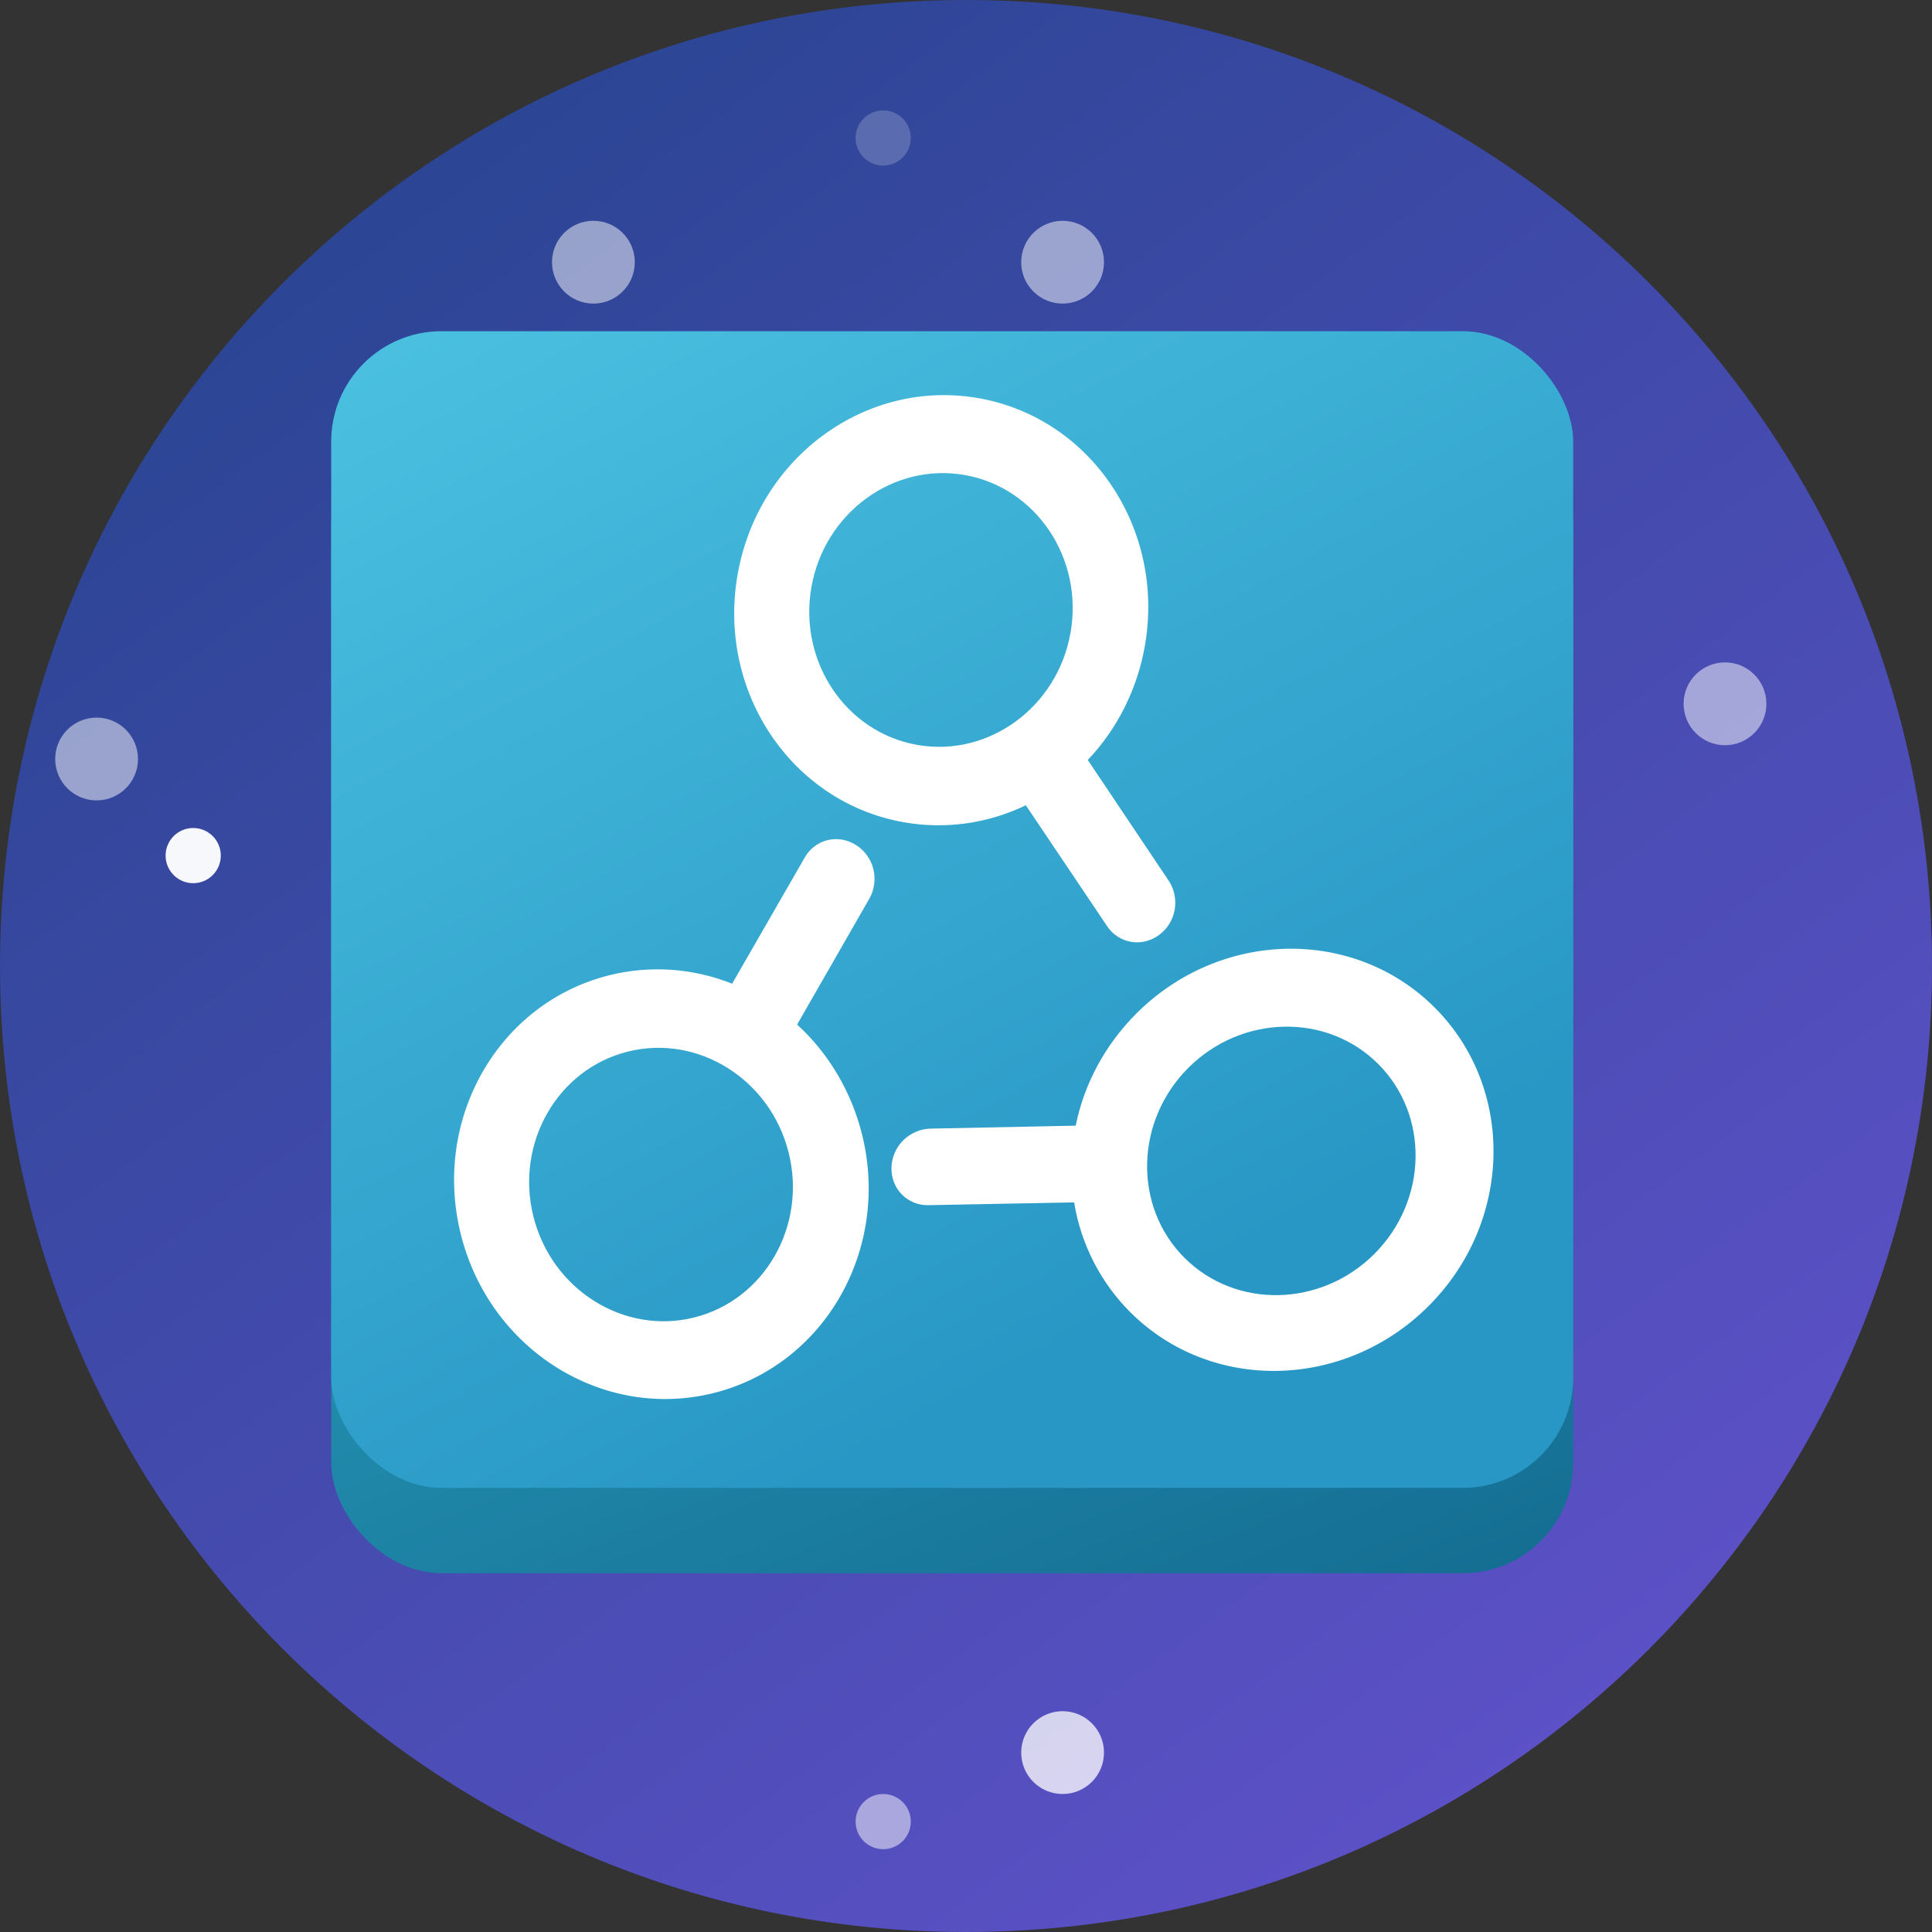 <?xml version="1.0" encoding="UTF-8"?>
<svg width="70px" height="70px" viewBox="0 0 70 70" version="1.1" xmlns="http://www.w3.org/2000/svg" xmlns:xlink="http://www.w3.org/1999/xlink">
    <rect x="0" y="0" width="70" height="70" fill="#333333" stroke="none"/>
    <!-- Generator: Sketch 40.1 (33804) - http://www.bohemiancoding.com/sketch -->
    <title>instantsearchjs</title>
    <desc>Created with Sketch.</desc>
    <defs>
        <linearGradient x1="16.166%" y1="0%" x2="98.067%" y2="110.413%" id="linearGradient-1">
            <stop stop-color="#27448F" offset="0%"></stop>
            <stop stop-color="#6954D4" offset="100%"></stop>
        </linearGradient>
        <linearGradient x1="42.966%" y1="14.059%" x2="85.153%" y2="110.153%" id="linearGradient-2">
            <stop stop-color="#2CA5C3" offset="0%"></stop>
            <stop stop-color="#136B90" offset="100%"></stop>
        </linearGradient>
        <linearGradient x1="10.934%" y1="-27.347%" x2="73.434%" y2="79.684%" id="linearGradient-3">
            <stop stop-color="#51C8E5" offset="0%"></stop>
            <stop stop-color="#2897C5" offset="100%"></stop>
        </linearGradient>
    </defs>
    <g id="Page-1" stroke="none" stroke-width="1" fill="none" fill-rule="evenodd">
        <g id="Desktop-HD" transform="translate(-610, -1461)">
            <g id="tools" transform="translate(40, 1437)">
                <g id="Group-2">
                    <g id="instantsearchjs" transform="translate(570, 24)">
                        <path d="M35,70 C54.33,70 70,54.33 70,35 C70,15.67 54.33,0 35,0 C15.67,0 0,15.67 0,35 C0,54.33 15.67,70 35,70 Z" id="algolia-helper" fill="url(#linearGradient-1)"></path>
                        <rect id="Rectangle-1-Copy" fill="url(#linearGradient-2)" x="12" y="15.092" width="45" height="41.908" rx="4"></rect>
                        <rect id="Rectangle-1" fill="url(#linearGradient-3)" x="12" y="12" width="45" height="41.908" rx="4"></rect>
                        <circle id="Oval-2-Copy" fill="#FFFFFF" opacity="0.197" cx="32" cy="5" r="1"></circle>
                        <circle id="Oval-2-Copy" fill="#FFFFFF" opacity="0.497" cx="38.5" cy="9.5" r="1.5"></circle>
                        <circle id="Oval-2-Copy" fill="#FFFFFF" opacity="0.497" cx="21.5" cy="9.5" r="1.5"></circle>
                        <circle id="Oval-2-Copy" fill="#FFFFFF" opacity="0.497" cx="62.5" cy="25.5" r="1.5"></circle>
                        <circle id="Oval-2-Copy" fill="#FFFFFF" opacity="0.497" cx="32" cy="66" r="1"></circle>
                        <circle id="Oval-2-Copy" fill="#FFFFFF" opacity="0.754" cx="38.5" cy="63.5" r="1.5"></circle>
                        <circle id="Oval-2-Copy" fill="#FFFFFF" opacity="0.497" cx="3.5" cy="27.5" r="1.5"></circle>
                        <circle id="Oval-2-Copy" fill="#FFFFFF" opacity="0.96" cx="7" cy="31" r="1"></circle>
                        <path d="M42.561,32.963 C42.626,32.592 42.543,32.206 42.346,31.912 L39.412,27.535 C40.486,26.408 41.206,24.96 41.479,23.41 C42.228,19.165 39.534,15.146 35.458,14.427 C31.382,13.708 27.475,16.564 26.726,20.809 C25.978,25.054 28.672,29.074 32.748,29.792 C34.236,30.055 35.786,29.844 37.168,29.176 L40.103,33.542 C40.298,33.847 40.617,34.06 40.973,34.123 C41.707,34.253 42.426,33.727 42.561,32.963 Z M38.787,22.928 C38.312,25.623 35.819,27.445 33.231,26.989 C30.643,26.533 28.924,23.968 29.399,21.272 C29.874,18.577 32.367,16.755 34.955,17.211 C37.543,17.667 39.263,20.232 38.787,22.928 Z M32.723,41.319 C32.989,41.053 33.353,40.9 33.706,40.892 L38.974,40.785 C39.282,39.259 40.055,37.839 41.168,36.726 C44.216,33.678 49.054,33.58 51.981,36.506 C54.907,39.433 54.809,44.271 51.761,47.319 C48.713,50.367 43.875,50.465 40.948,47.539 C39.88,46.471 39.164,45.08 38.918,43.565 L33.658,43.665 C33.297,43.68 32.939,43.541 32.683,43.285 C32.156,42.759 32.174,41.868 32.723,41.319 Z M43.055,38.691 C41.12,40.626 41.057,43.714 42.915,45.572 C44.773,47.43 47.861,47.367 49.796,45.432 C51.731,43.497 51.794,40.409 49.936,38.551 C48.078,36.693 44.99,36.756 43.055,38.691 Z M31.643,31.488 C31.734,31.853 31.678,32.244 31.503,32.551 L28.881,37.122 C30.031,38.171 30.85,39.566 31.231,41.092 C32.274,45.275 29.866,49.473 25.85,50.474 C21.834,51.475 17.738,48.899 16.695,44.717 C15.652,40.534 18.06,36.336 22.076,35.335 C23.542,34.97 25.102,35.072 26.527,35.641 L29.151,31.081 C29.325,30.764 29.628,30.528 29.979,30.441 C30.701,30.261 31.456,30.735 31.643,31.488 Z M28.575,41.765 C27.913,39.109 25.299,37.465 22.749,38.101 C20.199,38.737 18.663,41.415 19.325,44.071 C19.987,46.727 22.601,48.371 25.151,47.735 C27.701,47.099 29.237,44.421 28.575,41.765 Z" id="Icons/Search" fill="#FFFFFF"></path>
                    </g>
                </g>
            </g>
        </g>
    </g>
</svg>